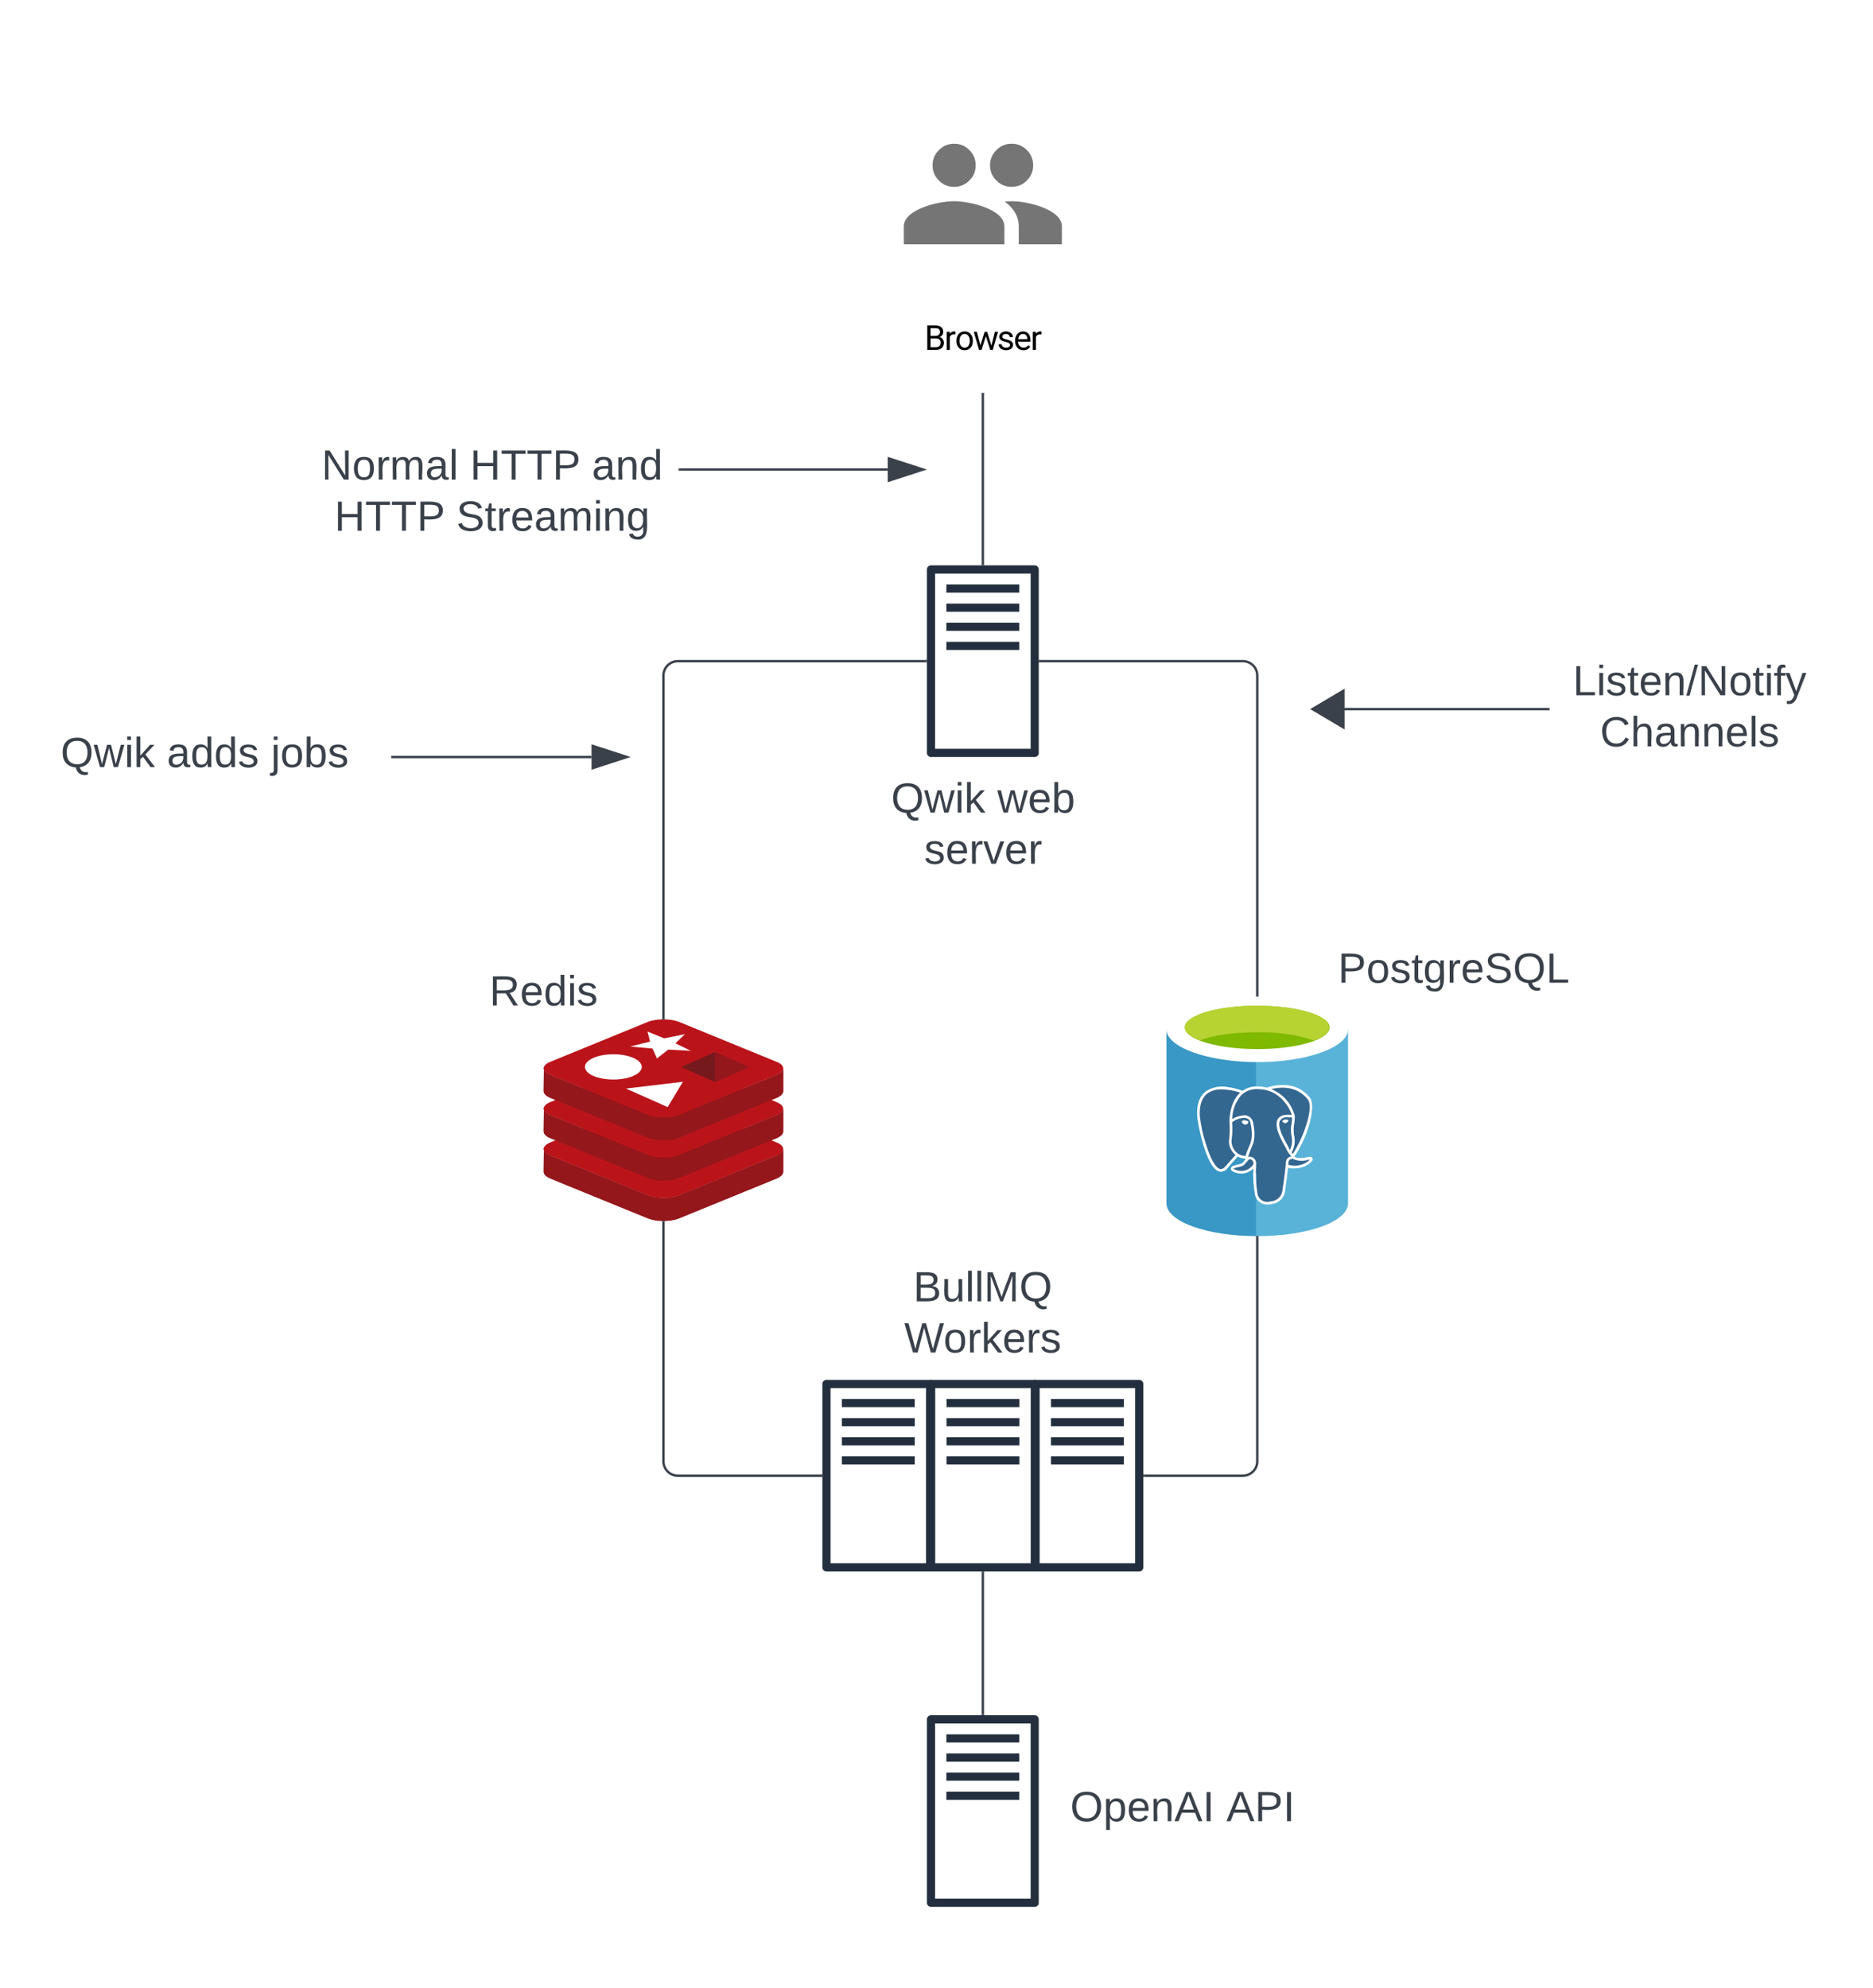 <svg xmlns="http://www.w3.org/2000/svg" xmlns:xlink="http://www.w3.org/1999/xlink" xmlns:lucid="lucid" width="782" height="830"><g transform="translate(-433 -204)" lucid:page-tab-id="0_0"><path d="M0 0h1500v1000H0z" fill="#fff"/><path d="M864.97 520h-43.24c-.98 0-1.73-.8-1.73-1.68v-76.64c0-.88.75-1.68 1.73-1.68h43.24c.98 0 1.73.8 1.73 1.68v76.64c0 .88-.75 1.68-1.73 1.68zm-41.56-3.44h39.9v-73.12h-39.9z" stroke="#fff" stroke-opacity="0" fill="#232f3e"/><path d="M828.12 447.98h30.44v3.4h-30.44V448zM828.12 455.97h30.44v3.4h-30.44v-3.4zM828.12 463.93h30.44v3.4h-30.44v-3.4zM828.12 471.92h30.44v3.4h-30.44v-3.4z" stroke="#fff" stroke-opacity="0" fill="#232f3e"/><use xlink:href="#a" transform="matrix(1,0,0,1,790,529) translate(15.056 14.222)"/><use xlink:href="#b" transform="matrix(1,0,0,1,790,529) translate(59.401 14.222)"/><use xlink:href="#c" transform="matrix(1,0,0,1,790,529) translate(28.858 35.556)"/><path d="M660 692.96c-.1 1.07.8 2.14 2.7 2.96l40.7 16.62c3.6 1.5 9.6 1.5 13.2 0l40.7-16.62c1.9-.82 2.8-1.9 2.7-2.96v-9.53c.1 1.04-.8 2.1-2.7 2.9l-40.7 16.62c-3.6 1.5-9.6 1.5-13.2 0l-40.7-16.62c-2.1-.88-3-2.07-2.6-3.2l-.1 9.83z" stroke="#000" stroke-opacity="0" fill="#ba141a"/><path d="M757.3 680.92c3.6 1.47 3.6 3.93 0 5.4l-40.7 16.65c-3.6 1.48-9.6 1.48-13.2 0l-40.7-16.65c-3.6-1.47-3.6-3.93 0-5.4l40.7-16.66c3.6-1.47 9.6-1.47 13.2 0l40.7 16.66z" stroke="#000" stroke-opacity="0" fill="#ba141a"/><path d="M660 676.13c-.1 1.07.8 2.14 2.7 2.96l40.7 16.6c3.6 1.5 9.6 1.5 13.2 0l40.7-16.6c1.9-.83 2.8-1.9 2.7-2.97v-9.53c.1 1.04-.8 2.1-2.7 2.9l-40.7 16.62c-3.6 1.5-9.6 1.5-13.2 0l-40.7-16.62c-2.1-.88-3-2.07-2.6-3.2l-.1 9.83z" stroke="#000" stroke-opacity="0" fill="#ba141a"/><path d="M757.3 664.1c3.6 1.46 3.6 3.92 0 5.4l-40.7 16.64c-3.6 1.48-9.6 1.48-13.2 0l-40.7-16.65c-3.6-1.48-3.6-3.94 0-5.4l40.7-16.67c3.6-1.47 9.6-1.47 13.2 0l40.7 16.66z" stroke="#000" stroke-opacity="0" fill="#ba141a"/><path d="M660 659.3c-.1 1.07.8 2.14 2.7 2.96l40.7 16.62c3.6 1.5 9.6 1.5 13.2 0l40.7-16.62c1.9-.82 2.8-1.9 2.7-2.96v-9.53c.1 1.04-.8 2.1-2.7 2.9l-40.7 16.62c-3.6 1.48-9.6 1.48-13.2 0l-40.7-16.63c-2.1-.88-3-2.07-2.6-3.2l-.1 9.83z" stroke="#000" stroke-opacity="0" fill="#ba141a"/><path d="M660 692.96c-.1 1.07.8 2.14 2.7 2.96l40.7 16.62c3.6 1.5 9.6 1.5 13.2 0l40.7-16.62c1.9-.82 2.8-1.9 2.7-2.96v-9.53c.1 1.04-.8 2.1-2.7 2.9l-40.7 16.62c-3.6 1.5-9.6 1.5-13.2 0l-40.7-16.62c-2.1-.88-3-2.07-2.6-3.2l-.1 9.83z" stroke="#000" stroke-opacity="0" fill="#93171b"/><path d="M660 676.13c-.1 1.07.8 2.14 2.7 2.96l40.7 16.6c3.6 1.5 9.6 1.5 13.2 0l40.7-16.6c1.9-.83 2.8-1.9 2.7-2.97v-9.53c.1 1.04-.8 2.1-2.7 2.9l-40.7 16.62c-3.6 1.5-9.6 1.5-13.2 0l-40.7-16.62c-2.1-.88-3-2.07-2.6-3.2l-.1 9.83z" stroke="#000" stroke-opacity="0" fill="#93171b"/><path d="M660 659.3c-.1 1.07.8 2.14 2.7 2.96l40.7 16.62c3.6 1.5 9.6 1.5 13.2 0l40.7-16.62c1.9-.82 2.8-1.9 2.7-2.96v-9.53c.1 1.04-.8 2.1-2.7 2.9l-40.7 16.62c-3.6 1.48-9.6 1.48-13.2 0l-40.7-16.63c-2.1-.88-3-2.07-2.6-3.2l-.1 9.83z" stroke="#000" stroke-opacity="0" fill="#93171b"/><path d="M757.3 647.26c3.6 1.47 3.6 3.93 0 5.4l-40.7 16.66c-3.6 1.47-9.6 1.47-13.2 0l-40.7-16.66c-3.6-1.47-3.6-3.93 0-5.4l40.7-16.65c3.6-1.47 9.6-1.47 13.2 0l40.7 16.66z" stroke="#000" stroke-opacity="0" fill="#ba141a"/><path d="M697.5 653.1c-4.66 2.05-12.17 2.05-16.82 0-4.63-2.07-4.63-5.4 0-7.47 4.65-2.06 12.16-2.06 16.8 0 4.64 2.07 4.64 5.4 0 7.47zM694.33 658.4l23.8-2.83-6.38 10.57-17.42-7.74z" stroke="#000" stroke-opacity="0" fill="#fff"/><path d="M731.62 655.74l-14.23-6.32 14.22-6.32v12.64z" stroke="#000" stroke-opacity="0" fill="#76191c"/><path d="M705.44 641.7l-9.3-.84 8.27-2.08-1.08-4.18 7 2.85 8.62-1.75-3.95 3.82 6.4 3.12-9.4-.5-4.7 3.68-1.86-4.13z" stroke="#000" stroke-opacity="0" fill="#fff"/><path d="M745.85 649.42l-14.23-6.32v12.64l14.23-6.32z" fill="#93171b"/><path d="M864.97 1000h-43.24c-.98 0-1.73-.8-1.73-1.68v-76.64c0-.88.75-1.68 1.73-1.68h43.24c.98 0 1.73.8 1.73 1.68v76.64c0 .88-.75 1.68-1.73 1.68zm-41.56-3.44h39.9v-73.12h-39.9z" stroke="#fff" stroke-opacity="0" fill="#232f3e"/><path d="M828.12 927.98h30.44v3.4h-30.44V928zM828.12 935.97h30.44v3.4h-30.44v-3.4zM828.12 943.93h30.44v3.4h-30.44v-3.4zM828.12 951.9h30.44v3.42h-30.44v-3.4z" stroke="#fff" stroke-opacity="0" fill="#232f3e"/><path d="M920 633.68v72.6c0 7.68 16.98 13.72 37.82 13.72v-86.32z" stroke="#000" stroke-opacity="0" stroke-width="1.32" fill="#3998c5"/><path d="M957.4 720h.63c21 0 37.8-6.04 37.8-13.73v-72.6H957.4z" stroke="#000" stroke-opacity="0" stroke-width="1.32" fill="#59b3d8"/><path d="M995.83 633.68c0 7.45-16.98 13.68-37.84 13.68-20.8 0-38-6.24-38-13.68 0-7.44 17-13.68 37.84-13.68 20.78 0 38 6.24 38 13.68" stroke="#000" stroke-opacity="0" stroke-width="1.32" fill="#fff"/><path d="M988.14 632.88c0 5.03-13.54 9.05-30.1 9.05-16.63 0-30.36-4.02-30.36-9.05 0-5.04 13.55-9.06 30.1-9.06 16.64 0 30.36 4.02 30.36 9.06" stroke="#000" stroke-opacity="0" stroke-width="1.32" fill="#7fb900"/><path d="M981.68 638.3c4.04-1.58 6.27-3.4 6.27-5.42 0-5.03-13.56-9.06-30.13-9.06-16.58 0-30.14 4.03-30.14 9.06 0 2 2.42 4.02 6.27 5.43 5.48-2.2 14.16-3.4 23.87-3.4 8.5-.18 15.72.84 23.86 3.4" stroke="#000" stroke-opacity="0" stroke-width="1.32" fill="#b7d332"/><path d="M979.25 687.64c-6.04 1.22-6.47-.82-6.47-.82 6.37-9.38 9-21.28 6.75-24.2-6.28-7.92-17.08-4.18-17.27-4.08h-.05c-1.4-.24-2.6-.4-4-.4-2.4-.13-4.44.5-6.37 1.9 0 0-19.3-7.9-18.4 9.92.18 3.84 5.47 28.8 11.74 21.23 2.32-2.73 4.53-5.06 4.53-5.06 1.18.77 2.4 1.07 3.83.97l.14-.1c-.05.4-.05.7 0 1.08-1.6 1.8-1.13 2.14-4.4 2.77-3.25.68-1.3 1.9-.1 2.18 2.85.93 5.72 0 7.47-2.38l-.1.4c.95 1.9 1.23 3.73 1 5.82-.2 2-.1 3.7.37 5.64.53 1.32 1.05 4.38 5.3 3.5 3.16-.33 5.57-2.86 5.66-6.02.2-2.33.62-2 .62-4.08l.33-1.02c.38-3.16.1-4.18 2.27-3.7l.52.06c1.78.05 3.34-.2 5-.83 2.68-1.25 4.24-3.3 1.6-2.76z" stroke="#000" stroke-opacity="0" stroke-width="1.32" fill="#336790"/><path d="M953.82 671.96c-.28-.15-.55-.23-.87-.27-.45-.1-.87-.05-1.28.17-.1.07-.18.18-.2.3-.06.4.54 1.16 1.3 1.26l.17.02c.56 0 1.03-.3 1.27-.82l.03-.07c.03-.12 0-.38-.4-.6zM970.45 671.34c-.3-.07-.56-.07-.86-.02-.64.1-1.24.37-1.2.73l.02.04c.2.45.65.73 1.16.73h.17c.34-.07.62-.22.85-.48.2-.17.3-.4.32-.65-.02-.17-.2-.3-.47-.36z" stroke="#000" stroke-opacity="0" stroke-width="1.32" fill="#fff"/><path d="M981.04 687.56c-.3-.9-1.55-.64-1.98-.54-4.2.9-5.4 0-5.65-.2 3.15-4.8 5.13-9.22 6.58-14.7 1.16-4.7 1.1-8.38-.05-9.87-2.7-3.4-6.38-5.24-10.68-5.3-2.56-.1-4.68.2-7.1.96l-.1.06H962l-.1.05c-1.3-.34-2.4-.5-3.76-.5-2.37-.1-4.4.5-6.37 1.8-2.08-.74-3.92-1.24-6.1-1.54-3.23-.6-6.22-.05-9.02 1.65-2.8 2-4.1 5.54-3.82 10.52.1 2.4 3.57 21.23 9.03 23.03 1.45.4 2.95-.2 3.72-1.45 1.93-2.34 3.77-4.24 4.2-4.73 1.02.54 2.03.8 3.2.84v.3c-.2.26-.4.5-.54.7-.77.96-.92 1.16-3.28 1.65-.97.2-2.23.55-2.27 1.5 0 .95 1.3 1.54 2.1 1.74 2.67.84 5.37.2 7.3-1.75-.2 3.94 0 7.28.73 11.2.63 2.3 2.6 3.85 5.02 3.85.6 0 1.12-.05 1.7-.2 3.18-.25 5.65-2.74 5.84-5.93.33-2 .96-6.83 1.2-9.27.77.25 1.45.35 2.27.3 1.7.05 3.14-.25 4.73-.85 1.5-.75 3.63-2.2 3.24-3.3zm-11.2 2.6c-.15 1.34-.93 7.97-1.36 10.3-.1 2.75-2.22 4.9-4.98 5.04-2.22.75-4.63-.4-5.36-2.64-.05-.1-.05-.2-.1-.35-.72-4.52-.86-8.4-.57-13.04 0-.05 0-.15-.05-.25-.05-.14-.05-.3-.1-.5-.24-.7-.68-1.24-1.4-1.6l-.05-.03c-.53-.3-1.16-.35-1.74-.1.2-.85.4-1.5.73-2.3l.1-.3.43-1.04c.9-2 2.1-4.64.8-10.72-.04-.1-.04-.14-.04-.24-.48-2-2.46-3.24-4.44-2.74-1.6.2-2.9.65-4.25 1.5.1-3.8 1.3-6.98 3.72-9.92 1.92-1.84 4.24-2.74 6.94-2.6 4.1 0 7.63 1.55 10.44 4.54 1.78 1.9 3 3.8 3.8 6.28-2.84-.35-4.77.15-5.74 1.5-1.98 2.9 1.16 8.57 2.7 11.3.3.46.54.96.64 1.16.43 1 .9 1.74 1.64 2.6.2.24.34.44.53.74H972c-.82.25-2.3.64-2.17 3.43zm-27.64 1.74c-1.8-.6-3.82-4.24-5.7-10.27-1.3-4.03-2.08-7.52-2.56-11.76-.24-4.58.87-7.82 3.33-9.57 1.84-1.14 3.72-1.64 5.85-1.54 2.75.05 5.07.45 7.63 1.34-.1.1-.24.2-.34.35-4.24 4.24-4.1 11.56-4.1 11.86v.06c.2 2.4.15 4.5-.1 6.88-.38 2.34.3 4.54 2 6.28.23.25.43.4.67.6-.68.75-2.37 2.54-4.16 4.68-.86 1-1.68 1.4-2.5 1.1zm5.07-12.56c.3-2.4.34-4.5.15-6.88 1.7-1.3 3.53-1.9 5.65-1.74 1.1.15 1.93 1 2.03 2.1 1.25 5.72.2 8.1-.73 10.06-.14.35-.33.75-.43 1.1l-.15.3c-.3.74-.54 1.44-.73 2.24-1.6 0-3-.6-4.1-1.75-1.4-1.5-2-3.4-1.7-5.43zm6.77 9.02c.05 0 .05-.05.1-.05.23-.4.77-.54 1.2-.3l.1.06c.77.4 1.1 1.4.72 2.2-1.6 2.2-4.3 3.03-6.86 2.2-.48-.1-.92-.3-1.3-.6.43-.3.87-.46 1.35-.5 2.66-.56 3.04-.9 3.9-2.05.25-.24.5-.54.84-.94zm16.95-5.43c-.1-.25-.35-.65-.64-1.25h-.04c-1.3-2.34-4.4-7.82-2.76-10.1.82-.96 1.98-1.36 3.2-1.16.62 0 1.1 0 1.73.1 0 .8-.1 1.5-.2 2.3-.2.84-.25 1.6-.3 2.43 0 1 .05 1.8.2 2.75.48 2.14.3 4.08-.63 6.08-.24-.4-.4-.7-.58-1.15zm7.58-9.97c-1.45 4.74-3.2 8.52-5.8 12.76-.1-.15-.2-.3-.34-.45l-.1-.2h-.04c1.25-2.3 1.6-4.68 1-7.23-.13-.9-.18-1.64-.18-2.54.05-.84.1-1.5.24-2.34.2-.95.24-1.8.24-2.8 0-.14.05-.24 0-.34-1.45-5.23-4.83-9.12-9.85-11.2 9.03-2.2 13.67 2.23 15.26 4.27 1.22 1.54 1.07 5.13-.42 10.06zm-6.24 14.8c.15 0 .25-.05.4-.1.1.05.18.15.28.2 2.08.85 4.15.95 6.28.25.2-.04.4-.1.58-.1-.72.8-1.5 1.4-2.56 1.8-2.08.9-4.06 1.05-6.23.46-.16-.05-.16-.1-.16-.1-.14-1.95.63-2.15 1.4-2.4z" stroke="#000" stroke-opacity="0" stroke-width="1.32" fill="#fff"/><g filter="url(#d)"><path d="M799.35 242a2 2 0 0 1 2-2h84a2 2 0 0 1 2 2v124a2 2 0 0 1-2 2h-84a2 2 0 0 1-2-2z" fill="#fff"/><path d="M855.35 281c2.5 0 4.6-.88 6.36-2.64 1.77-1.75 2.65-3.87 2.65-6.36 0-2.5-.88-4.6-2.64-6.36-1.74-1.76-3.86-2.64-6.35-2.64-2.5 0-4.6.88-6.36 2.64-1.77 1.75-2.65 3.87-2.65 6.36 0 2.5.88 4.6 2.64 6.36 1.74 1.76 3.86 2.64 6.35 2.64zm-24 0c2.5 0 4.6-.88 6.36-2.64 1.77-1.75 2.65-3.87 2.65-6.36 0-2.5-.88-4.6-2.64-6.36-1.74-1.76-3.86-2.64-6.35-2.64-2.5 0-4.6.88-6.36 2.64-1.77 1.75-2.65 3.87-2.65 6.36 0 2.5.88 4.6 2.64 6.36 1.74 1.76 3.86 2.64 6.35 2.64zm0 6c-7 0-21 3.5-21 10.5v7.5h42v-7.5c0-7-14-10.5-21-10.5zm24 0c-.87 0-1.86.06-2.9.15 3.47 2.52 5.9 5.9 5.9 10.35v7.5h18v-7.5c0-7-14-10.5-21-10.5zm0 0" fill="#757575"/><use xlink:href="#e" transform="matrix(1,0,0,1,799.35,321) translate(19.621 28.058)"/></g><path d="M843.35 439.5v-71" stroke="#3a414a" fill="none"/><path d="M843.85 440h-1v-.5h1zM843.85 368.5h-1v-.5h1z" stroke="#3a414a" stroke-width=".05" fill="#3a414a"/><path d="M957.92 619.5V486a6 6 0 0 0-6-6H867.2" stroke="#3a414a" fill="none"/><path d="M958.42 620.04l-.58-.04-.42.02v-.53h1zM867.2 480.5h-.5v-1h.5z" stroke="#3a414a" stroke-width=".05" fill="#3a414a"/><path d="M710 629.2V486a6 6 0 0 1 6-6h103.5" stroke="#3a414a" fill="none"/><path d="M710.5 629.7l-1-.02v-.5h1zM820 480.5h-.5v-1h.5z" stroke="#3a414a" stroke-width=".05" fill="#3a414a"/><path d="M821.32 860h-43.24c-.98 0-1.73-.8-1.73-1.68v-76.64c0-.88.75-1.68 1.73-1.68h43.24c.98 0 1.73.8 1.73 1.68v76.64c0 .88-.75 1.68-1.73 1.68zm-41.56-3.44h39.88v-73.12h-39.88z" stroke="#fff" stroke-opacity="0" fill="#232f3e"/><path d="M784.47 787.98h30.44v3.4h-30.43V788zM784.47 795.97h30.44v3.4h-30.43v-3.4zM784.47 803.93h30.44v3.4h-30.43v-3.4zM784.47 811.9h30.44v3.42h-30.43v-3.4zM865.02 860h-43.24c-.98 0-1.73-.8-1.73-1.68v-76.64c0-.88.75-1.68 1.73-1.68h43.24c.98 0 1.73.8 1.73 1.68v76.64c0 .88-.75 1.68-1.73 1.68zm-41.56-3.44h39.88v-73.12h-39.88z" stroke="#fff" stroke-opacity="0" fill="#232f3e"/><path d="M828.17 787.98h30.44v3.4h-30.43V788zM828.17 795.97h30.44v3.4h-30.43v-3.4zM828.17 803.93h30.44v3.4h-30.43v-3.4zM828.17 811.9h30.44v3.42h-30.43v-3.4zM908.62 860h-43.24c-.98 0-1.73-.8-1.73-1.68v-76.64c0-.88.75-1.68 1.73-1.68h43.24c.98 0 1.73.8 1.73 1.68v76.64c0 .88-.75 1.68-1.73 1.68zm-41.56-3.44h39.88v-73.12h-39.88z" stroke="#fff" stroke-opacity="0" fill="#232f3e"/><path d="M871.77 787.98h30.44v3.4h-30.43V788zM871.77 795.97h30.44v3.4h-30.43v-3.4zM871.77 803.93h30.44v3.4h-30.43v-3.4zM871.77 811.9h30.44v3.42h-30.43v-3.4z" stroke="#fff" stroke-opacity="0" fill="#232f3e"/><path d="M910.85 820h41.07a6 6 0 0 0 6-6v-93.5" stroke="#3a414a" fill="none"/><path d="M910.86 820.5h-.5v-1h.5zM958.42 720.5h-1v-.5h.6l.4-.02z" stroke="#3a414a" stroke-width=".05" fill="#3a414a"/><path d="M775.85 820H716a6 6 0 0 1-6-6V713.98" stroke="#3a414a" fill="none"/><path d="M776.35 820.5h-.5v-1h.5zM710.5 713.48v.5h-1v-.5z" stroke="#3a414a" stroke-width=".05" fill="#3a414a"/><path d="M600 615.5a6 6 0 0 1 6-6h108a6 6 0 0 1 6 6v8a6 6 0 0 1-6 6H606a6 6 0 0 1-6-6z" stroke="#000" stroke-opacity="0" fill="#fff" fill-opacity="0"/><use xlink:href="#f" transform="matrix(1,0,0,1,600,609.5) translate(37.333 14.222)"/><path d="M980 606a6 6 0 0 1 6-6h108a6 6 0 0 1 6 6v8a6 6 0 0 1-6 6H986a6 6 0 0 1-6-6z" stroke="#000" stroke-opacity="0" fill="#fff" fill-opacity="0"/><use xlink:href="#g" transform="matrix(1,0,0,1,980,600) translate(11.63 14.222)"/><path d="M783.35 739a6 6 0 0 1 6-6h108a6 6 0 0 1 6 6v8a6 6 0 0 1-6 6h-108a6 6 0 0 1-6-6z" stroke="#000" stroke-opacity="0" fill="#fff" fill-opacity="0"/><use xlink:href="#h" transform="matrix(1,0,0,1,783.35,733) translate(30.938 14.222)"/><use xlink:href="#i" transform="matrix(1,0,0,1,783.35,733) translate(27.16 35.556)"/><path d="M560 396a6 6 0 0 1 6-6h144.35a6 6 0 0 1 6 6v8a6 6 0 0 1-6 6H566a6 6 0 0 1-6-6z" stroke="#000" stroke-opacity="0" fill="#fff" fill-opacity="0"/><use xlink:href="#j" transform="matrix(1,0,0,1,560,390) translate(7.241 14.222)"/><use xlink:href="#k" transform="matrix(1,0,0,1,560,390) translate(69.265 14.222)"/><use xlink:href="#l" transform="matrix(1,0,0,1,560,390) translate(120.13 14.222)"/><use xlink:href="#m" transform="matrix(1,0,0,1,560,390) translate(12.648 35.556)"/><use xlink:href="#n" transform="matrix(1,0,0,1,560,390) translate(63.512 35.556)"/><path d="M1060 486a6 6 0 0 1 6-6h144.35a6 6 0 0 1 6 6v8a6 6 0 0 1-6 6H1066a6 6 0 0 1-6-6z" stroke="#000" stroke-opacity="0" fill="#fff" fill-opacity="0"/><use xlink:href="#o" transform="matrix(1,0,0,1,1060,480) translate(29.685 14.222)"/><use xlink:href="#p" transform="matrix(1,0,0,1,1060,480) translate(41.019 35.556)"/><path d="M716.85 400h86.77" stroke="#3a414a" fill="none"/><path d="M716.86 400.5h-.5v-1h.5z" stroke="#3a414a" stroke-width=".05" fill="#3a414a"/><path d="M818.38 400l-14.26 4.63v-9.26z" stroke="#3a414a" fill="#3a414a"/><path d="M986.87 500h92.63" stroke="#3a414a" fill="none"/><path d="M980.98 500l12.9-7.64v15.28z" stroke="#3a414a" fill="#3a414a"/><path d="M1079.5 500h.5M843.35 919.5v-59" stroke="#3a414a" fill="none"/><path d="M843.85 920h-1v-.5h1zM843.85 860.5h-1v-.5h1z" stroke="#3a414a" stroke-width=".05" fill="#3a414a"/><path d="M440 516a6 6 0 0 1 6-6h144.35a6 6 0 0 1 6 6v8a6 6 0 0 1-6 6H446a6 6 0 0 1-6-6z" stroke="#000" stroke-opacity="0" fill="#fff" fill-opacity="0"/><g><use xlink:href="#q" transform="matrix(1,0,0,1,440,510) translate(18.327 14.222)"/><use xlink:href="#r" transform="matrix(1,0,0,1,440,510) translate(62.673 14.222)"/><use xlink:href="#s" transform="matrix(1,0,0,1,440,510) translate(106.13 14.222)"/></g><path d="M596.85 520h83.12" stroke="#3a414a" fill="none"/><path d="M596.86 520.5h-.5v-1h.5z" stroke="#3a414a" stroke-width=".05" fill="#3a414a"/><path d="M694.73 520l-14.26 4.63v-9.26z" stroke="#3a414a" fill="#3a414a"/><path d="M866.75 956a6 6 0 0 1 6-6h108a6 6 0 0 1 6 6v8a6 6 0 0 1-6 6h-108a6 6 0 0 1-6-6z" stroke="#000" stroke-opacity="0" fill="#fff" fill-opacity="0"/><g><use xlink:href="#t" transform="matrix(1,0,0,1,866.75,950) translate(13.086 14.222)"/><use xlink:href="#u" transform="matrix(1,0,0,1,866.75,950) translate(78.272 14.222)"/></g><defs><path fill="#3a414a" d="M140-251c81 0 123 46 123 126C263-53 228-8 163 1c7 30 30 48 69 40v23c-55 16-95-15-103-61C56-3 17-48 17-125c0-80 42-126 123-126zm0 227c63 0 89-41 89-101s-29-99-89-99c-61 0-89 39-89 99S79-25 140-24" id="v"/><path fill="#3a414a" d="M206 0h-36l-40-164L89 0H53L-1-190h32L70-26l43-164h34l41 164 42-164h31" id="w"/><path fill="#3a414a" d="M24-231v-30h32v30H24zM24 0v-190h32V0H24" id="x"/><path fill="#3a414a" d="M143 0L79-87 56-68V0H24v-261h32v163l83-92h37l-77 82L181 0h-38" id="y"/><g id="a"><use transform="matrix(0.049,0,0,0.049,0,0)" xlink:href="#v"/><use transform="matrix(0.049,0,0,0.049,13.827,0)" xlink:href="#w"/><use transform="matrix(0.049,0,0,0.049,26.617,0)" xlink:href="#x"/><use transform="matrix(0.049,0,0,0.049,30.519,0)" xlink:href="#y"/></g><path fill="#3a414a" d="M100-194c63 0 86 42 84 106H49c0 40 14 67 53 68 26 1 43-12 49-29l28 8c-11 28-37 45-77 45C44 4 14-33 15-96c1-61 26-98 85-98zm52 81c6-60-76-77-97-28-3 7-6 17-6 28h103" id="z"/><path fill="#3a414a" d="M115-194c53 0 69 39 70 98 0 66-23 100-70 100C84 3 66-7 56-30L54 0H23l1-261h32v101c10-23 28-34 59-34zm-8 174c40 0 45-34 45-75 0-40-5-75-45-74-42 0-51 32-51 76 0 43 10 73 51 73" id="A"/><g id="b"><use transform="matrix(0.049,0,0,0.049,0,0)" xlink:href="#w"/><use transform="matrix(0.049,0,0,0.049,12.79,0)" xlink:href="#z"/><use transform="matrix(0.049,0,0,0.049,22.667,0)" xlink:href="#A"/></g><path fill="#3a414a" d="M135-143c-3-34-86-38-87 0 15 53 115 12 119 90S17 21 10-45l28-5c4 36 97 45 98 0-10-56-113-15-118-90-4-57 82-63 122-42 12 7 21 19 24 35" id="B"/><path fill="#3a414a" d="M114-163C36-179 61-72 57 0H25l-1-190h30c1 12-1 29 2 39 6-27 23-49 58-41v29" id="C"/><path fill="#3a414a" d="M108 0H70L1-190h34L89-25l56-165h34" id="D"/><g id="c"><use transform="matrix(0.049,0,0,0.049,0,0)" xlink:href="#B"/><use transform="matrix(0.049,0,0,0.049,8.889,0)" xlink:href="#z"/><use transform="matrix(0.049,0,0,0.049,18.765,0)" xlink:href="#C"/><use transform="matrix(0.049,0,0,0.049,24.642,0)" xlink:href="#D"/><use transform="matrix(0.049,0,0,0.049,33.531,0)" xlink:href="#z"/><use transform="matrix(0.049,0,0,0.049,43.407,0)" xlink:href="#C"/></g><path d="M1160-420C1159-145 963 0 674 0H169v-1456h476c294-1 476 112 476 388 0 153-99 253-216 302 146 38 255 167 255 346zM678-157c171 2 289-95 289-261 0-175-95-263-286-263H361v524h317zm250-912c-2-172-104-229-283-229H361v463h290c157 3 278-84 277-234" id="E"/><path d="M663-916c-163-27-288 18-338 148V0H140v-1082h180l3 125c61-97 147-145 258-145 36 0 63 5 82 14v172" id="F"/><path d="M584 20C278 26 81-227 91-551c10-320 175-545 491-551 308-5 503 247 494 573-9 322-175 543-492 549zm-2-970c-208 0-305 185-305 421 0 216 106 398 307 398 211 0 307-186 307-420 0-214-109-399-309-399" id="G"/><path d="M1098-255l208-827h185L1176 0h-150L763-820 507 0H357L43-1082h184l213 810 252-810h149" id="H"/><path d="M538-131c121 0 232-49 232-156 0-50-20-88-56-117-73-60-334-92-420-143-92-55-162-110-162-238 0-190 192-317 400-317 223 0 414 129 413 338H759c0-108-110-186-227-186-119 0-215 53-215 159 0 45 18 78 53 101 76 52 331 90 416 139 98 57 169 115 169 251C955-92 760 20 538 20c-176 0-314-68-386-174-38-55-57-115-57-179h185c6 129 116 202 258 202" id="I"/><path d="M599-131c141 0 220-65 285-146l113 88C906-50 770 20 589 20 281 21 93-214 93-545c0-223 93-397 233-485 74-48 154-72 240-72 300 2 449 218 445 537v77H278c0 197 129 357 321 357zm227-509c-3-180-88-310-260-310-170 0-264 140-282 310h542" id="J"/><g id="e"><use transform="matrix(0.007,0,0,0.007,0,0)" xlink:href="#E"/><use transform="matrix(0.007,0,0,0.007,8.301,0)" xlink:href="#F"/><use transform="matrix(0.007,0,0,0.007,12.683,0)" xlink:href="#G"/><use transform="matrix(0.007,0,0,0.007,20.287,0)" xlink:href="#H"/><use transform="matrix(0.007,0,0,0.007,30.308,0)" xlink:href="#I"/><use transform="matrix(0.007,0,0,0.007,37.183,0)" xlink:href="#J"/><use transform="matrix(0.007,0,0,0.007,44.247,0)" xlink:href="#F"/></g><filter id="d" filterUnits="objectBoundingBox" x="-.02" y="0" width="1.03" height="1.02"><feOffset result="offOut" in="SourceAlpha" dy="1"/><feGaussianBlur result="blurOut" in="offOut" stdDeviation=".75"/><feColorMatrix result="colorOut" in="blurOut" values="0 0 0 0 0 0 0 0 0 0 0 0 0 0 0 0 0 0 0.4 0"/><feBlend in="SourceGraphic" in2="colorOut"/></filter><path fill="#3a414a" d="M233-177c-1 41-23 64-60 70L243 0h-38l-65-103H63V0H30v-248c88 3 205-21 203 71zM63-129c60-2 137 13 137-47 0-61-80-42-137-45v92" id="K"/><path fill="#3a414a" d="M85-194c31 0 48 13 60 33l-1-100h32l1 261h-30c-2-10 0-23-3-31C134-8 116 4 85 4 32 4 16-35 15-94c0-66 23-100 70-100zm9 24c-40 0-46 34-46 75 0 40 6 74 45 74 42 0 51-32 51-76 0-42-9-74-50-73" id="L"/><g id="f"><use transform="matrix(0.049,0,0,0.049,0,0)" xlink:href="#K"/><use transform="matrix(0.049,0,0,0.049,12.79,0)" xlink:href="#z"/><use transform="matrix(0.049,0,0,0.049,22.667,0)" xlink:href="#L"/><use transform="matrix(0.049,0,0,0.049,32.543,0)" xlink:href="#x"/><use transform="matrix(0.049,0,0,0.049,36.444,0)" xlink:href="#B"/></g><path fill="#3a414a" d="M30-248c87 1 191-15 191 75 0 78-77 80-158 76V0H30v-248zm33 125c57 0 124 11 124-50 0-59-68-47-124-48v98" id="M"/><path fill="#3a414a" d="M100-194c62-1 85 37 85 99 1 63-27 99-86 99S16-35 15-95c0-66 28-99 85-99zM99-20c44 1 53-31 53-75 0-43-8-75-51-75s-53 32-53 75 10 74 51 75" id="N"/><path fill="#3a414a" d="M59-47c-2 24 18 29 38 22v24C64 9 27 4 27-40v-127H5v-23h24l9-43h21v43h35v23H59v120" id="O"/><path fill="#3a414a" d="M177-190C167-65 218 103 67 71c-23-6-38-20-44-43l32-5c15 47 100 32 89-28v-30C133-14 115 1 83 1 29 1 15-40 15-95c0-56 16-97 71-98 29-1 48 16 59 35 1-10 0-23 2-32h30zM94-22c36 0 50-32 50-73 0-42-14-75-50-75-39 0-46 34-46 75s6 73 46 73" id="P"/><path fill="#3a414a" d="M185-189c-5-48-123-54-124 2 14 75 158 14 163 119 3 78-121 87-175 55-17-10-28-26-33-46l33-7c5 56 141 63 141-1 0-78-155-14-162-118-5-82 145-84 179-34 5 7 8 16 11 25" id="Q"/><path fill="#3a414a" d="M30 0v-248h33v221h125V0H30" id="R"/><g id="g"><use transform="matrix(0.049,0,0,0.049,0,0)" xlink:href="#M"/><use transform="matrix(0.049,0,0,0.049,11.852,0)" xlink:href="#N"/><use transform="matrix(0.049,0,0,0.049,21.728,0)" xlink:href="#B"/><use transform="matrix(0.049,0,0,0.049,30.617,0)" xlink:href="#O"/><use transform="matrix(0.049,0,0,0.049,35.556,0)" xlink:href="#P"/><use transform="matrix(0.049,0,0,0.049,45.432,0)" xlink:href="#C"/><use transform="matrix(0.049,0,0,0.049,51.309,0)" xlink:href="#z"/><use transform="matrix(0.049,0,0,0.049,61.185,0)" xlink:href="#Q"/><use transform="matrix(0.049,0,0,0.049,73.037,0)" xlink:href="#v"/><use transform="matrix(0.049,0,0,0.049,86.864,0)" xlink:href="#R"/></g><path fill="#3a414a" d="M160-131c35 5 61 23 61 61C221 17 115-2 30 0v-248c76 3 177-17 177 60 0 33-19 50-47 57zm-97-11c50-1 110 9 110-42 0-47-63-36-110-37v79zm0 115c55-2 124 14 124-45 0-56-70-42-124-44v89" id="S"/><path fill="#3a414a" d="M84 4C-5 8 30-112 23-190h32v120c0 31 7 50 39 49 72-2 45-101 50-169h31l1 190h-30c-1-10 1-25-2-33-11 22-28 36-60 37" id="T"/><path fill="#3a414a" d="M24 0v-261h32V0H24" id="U"/><path fill="#3a414a" d="M240 0l2-218c-23 76-54 145-80 218h-23L58-218 59 0H30v-248h44l77 211c21-75 51-140 76-211h43V0h-30" id="V"/><g id="h"><use transform="matrix(0.049,0,0,0.049,0,0)" xlink:href="#S"/><use transform="matrix(0.049,0,0,0.049,11.852,0)" xlink:href="#T"/><use transform="matrix(0.049,0,0,0.049,21.728,0)" xlink:href="#U"/><use transform="matrix(0.049,0,0,0.049,25.63,0)" xlink:href="#U"/><use transform="matrix(0.049,0,0,0.049,29.531,0)" xlink:href="#V"/><use transform="matrix(0.049,0,0,0.049,44.296,0)" xlink:href="#v"/></g><path fill="#3a414a" d="M266 0h-40l-56-210L115 0H75L2-248h35L96-30l15-64 43-154h32l59 218 59-218h35" id="W"/><g id="i"><use transform="matrix(0.049,0,0,0.049,0,0)" xlink:href="#W"/><use transform="matrix(0.049,0,0,0.049,16.395,0)" xlink:href="#N"/><use transform="matrix(0.049,0,0,0.049,26.272,0)" xlink:href="#C"/><use transform="matrix(0.049,0,0,0.049,32.148,0)" xlink:href="#y"/><use transform="matrix(0.049,0,0,0.049,41.037,0)" xlink:href="#z"/><use transform="matrix(0.049,0,0,0.049,50.914,0)" xlink:href="#C"/><use transform="matrix(0.049,0,0,0.049,56.79,0)" xlink:href="#B"/></g><path fill="#3a414a" d="M190 0L58-211 59 0H30v-248h39L202-35l-2-213h31V0h-41" id="X"/><path fill="#3a414a" d="M210-169c-67 3-38 105-44 169h-31v-121c0-29-5-50-35-48C34-165 62-65 56 0H25l-1-190h30c1 10-1 24 2 32 10-44 99-50 107 0 11-21 27-35 58-36 85-2 47 119 55 194h-31v-121c0-29-5-49-35-48" id="Y"/><path fill="#3a414a" d="M141-36C126-15 110 5 73 4 37 3 15-17 15-53c-1-64 63-63 125-63 3-35-9-54-41-54-24 1-41 7-42 31l-33-3c5-37 33-52 76-52 45 0 72 20 72 64v82c-1 20 7 32 28 27v20c-31 9-61-2-59-35zM48-53c0 20 12 33 32 33 41-3 63-29 60-74-43 2-92-5-92 41" id="Z"/><g id="j"><use transform="matrix(0.049,0,0,0.049,0,0)" xlink:href="#X"/><use transform="matrix(0.049,0,0,0.049,12.79,0)" xlink:href="#N"/><use transform="matrix(0.049,0,0,0.049,22.667,0)" xlink:href="#C"/><use transform="matrix(0.049,0,0,0.049,28.543,0)" xlink:href="#Y"/><use transform="matrix(0.049,0,0,0.049,43.309,0)" xlink:href="#Z"/><use transform="matrix(0.049,0,0,0.049,53.185,0)" xlink:href="#U"/></g><path fill="#3a414a" d="M197 0v-115H63V0H30v-248h33v105h134v-105h34V0h-34" id="aa"/><path fill="#3a414a" d="M127-220V0H93v-220H8v-28h204v28h-85" id="ab"/><g id="k"><use transform="matrix(0.049,0,0,0.049,0,0)" xlink:href="#aa"/><use transform="matrix(0.049,0,0,0.049,12.79,0)" xlink:href="#ab"/><use transform="matrix(0.049,0,0,0.049,23.605,0)" xlink:href="#ab"/><use transform="matrix(0.049,0,0,0.049,34.42,0)" xlink:href="#M"/></g><path fill="#3a414a" d="M117-194c89-4 53 116 60 194h-32v-121c0-31-8-49-39-48C34-167 62-67 57 0H25l-1-190h30c1 10-1 24 2 32 11-22 29-35 61-36" id="ac"/><g id="l"><use transform="matrix(0.049,0,0,0.049,0,0)" xlink:href="#Z"/><use transform="matrix(0.049,0,0,0.049,9.877,0)" xlink:href="#ac"/><use transform="matrix(0.049,0,0,0.049,19.753,0)" xlink:href="#L"/></g><g id="m"><use transform="matrix(0.049,0,0,0.049,0,0)" xlink:href="#aa"/><use transform="matrix(0.049,0,0,0.049,12.79,0)" xlink:href="#ab"/><use transform="matrix(0.049,0,0,0.049,23.605,0)" xlink:href="#ab"/><use transform="matrix(0.049,0,0,0.049,34.42,0)" xlink:href="#M"/></g><g id="n"><use transform="matrix(0.049,0,0,0.049,0,0)" xlink:href="#Q"/><use transform="matrix(0.049,0,0,0.049,11.852,0)" xlink:href="#O"/><use transform="matrix(0.049,0,0,0.049,16.79,0)" xlink:href="#C"/><use transform="matrix(0.049,0,0,0.049,22.667,0)" xlink:href="#z"/><use transform="matrix(0.049,0,0,0.049,32.543,0)" xlink:href="#Z"/><use transform="matrix(0.049,0,0,0.049,42.42,0)" xlink:href="#Y"/><use transform="matrix(0.049,0,0,0.049,57.185,0)" xlink:href="#x"/><use transform="matrix(0.049,0,0,0.049,61.086,0)" xlink:href="#ac"/><use transform="matrix(0.049,0,0,0.049,70.963,0)" xlink:href="#P"/></g><path fill="#3a414a" d="M0 4l72-265h28L28 4H0" id="ad"/><path fill="#3a414a" d="M101-234c-31-9-42 10-38 44h38v23H63V0H32v-167H5v-23h27c-7-52 17-82 69-68v24" id="ae"/><path fill="#3a414a" d="M179-190L93 31C79 59 56 82 12 73V49c39 6 53-20 64-50L1-190h34L92-34l54-156h33" id="af"/><g id="o"><use transform="matrix(0.049,0,0,0.049,0,0)" xlink:href="#R"/><use transform="matrix(0.049,0,0,0.049,9.877,0)" xlink:href="#x"/><use transform="matrix(0.049,0,0,0.049,13.778,0)" xlink:href="#B"/><use transform="matrix(0.049,0,0,0.049,22.667,0)" xlink:href="#O"/><use transform="matrix(0.049,0,0,0.049,27.605,0)" xlink:href="#z"/><use transform="matrix(0.049,0,0,0.049,37.481,0)" xlink:href="#ac"/><use transform="matrix(0.049,0,0,0.049,47.358,0)" xlink:href="#ad"/><use transform="matrix(0.049,0,0,0.049,52.296,0)" xlink:href="#X"/><use transform="matrix(0.049,0,0,0.049,65.086,0)" xlink:href="#N"/><use transform="matrix(0.049,0,0,0.049,74.963,0)" xlink:href="#O"/><use transform="matrix(0.049,0,0,0.049,79.901,0)" xlink:href="#x"/><use transform="matrix(0.049,0,0,0.049,83.802,0)" xlink:href="#ae"/><use transform="matrix(0.049,0,0,0.049,88.741,0)" xlink:href="#af"/></g><path fill="#3a414a" d="M212-179c-10-28-35-45-73-45-59 0-87 40-87 99 0 60 29 101 89 101 43 0 62-24 78-52l27 14C228-24 195 4 139 4 59 4 22-46 18-125c-6-104 99-153 187-111 19 9 31 26 39 46" id="ag"/><path fill="#3a414a" d="M106-169C34-169 62-67 57 0H25v-261h32l-1 103c12-21 28-36 61-36 89 0 53 116 60 194h-32v-121c2-32-8-49-39-48" id="ah"/><g id="p"><use transform="matrix(0.049,0,0,0.049,0,0)" xlink:href="#ag"/><use transform="matrix(0.049,0,0,0.049,12.79,0)" xlink:href="#ah"/><use transform="matrix(0.049,0,0,0.049,22.667,0)" xlink:href="#Z"/><use transform="matrix(0.049,0,0,0.049,32.543,0)" xlink:href="#ac"/><use transform="matrix(0.049,0,0,0.049,42.42,0)" xlink:href="#ac"/><use transform="matrix(0.049,0,0,0.049,52.296,0)" xlink:href="#z"/><use transform="matrix(0.049,0,0,0.049,62.173,0)" xlink:href="#U"/><use transform="matrix(0.049,0,0,0.049,66.074,0)" xlink:href="#B"/></g><g id="q"><use transform="matrix(0.049,0,0,0.049,0,0)" xlink:href="#v"/><use transform="matrix(0.049,0,0,0.049,13.827,0)" xlink:href="#w"/><use transform="matrix(0.049,0,0,0.049,26.617,0)" xlink:href="#x"/><use transform="matrix(0.049,0,0,0.049,30.519,0)" xlink:href="#y"/></g><g id="r"><use transform="matrix(0.049,0,0,0.049,0,0)" xlink:href="#Z"/><use transform="matrix(0.049,0,0,0.049,9.877,0)" xlink:href="#L"/><use transform="matrix(0.049,0,0,0.049,19.753,0)" xlink:href="#L"/><use transform="matrix(0.049,0,0,0.049,29.63,0)" xlink:href="#B"/></g><path fill="#3a414a" d="M24-231v-30h32v30H24zM-9 49c24 4 33-6 33-30v-209h32V24c2 40-23 58-65 49V49" id="ai"/><g id="s"><use transform="matrix(0.049,0,0,0.049,0,0)" xlink:href="#ai"/><use transform="matrix(0.049,0,0,0.049,3.901,0)" xlink:href="#N"/><use transform="matrix(0.049,0,0,0.049,13.778,0)" xlink:href="#A"/><use transform="matrix(0.049,0,0,0.049,23.654,0)" xlink:href="#B"/></g><path fill="#3a414a" d="M140-251c81 0 123 46 123 126C263-46 219 4 140 4 59 4 17-45 17-125s42-126 123-126zm0 227c63 0 89-41 89-101s-29-99-89-99c-61 0-89 39-89 99S79-25 140-24" id="aj"/><path fill="#3a414a" d="M115-194c55 1 70 41 70 98S169 2 115 4C84 4 66-9 55-30l1 105H24l-1-265h31l2 30c10-21 28-34 59-34zm-8 174c40 0 45-34 45-75s-6-73-45-74c-42 0-51 32-51 76 0 43 10 73 51 73" id="ak"/><path fill="#3a414a" d="M205 0l-28-72H64L36 0H1l101-248h38L239 0h-34zm-38-99l-47-123c-12 45-31 82-46 123h93" id="al"/><path fill="#3a414a" d="M33 0v-248h34V0H33" id="am"/><g id="t"><use transform="matrix(0.049,0,0,0.049,0,0)" xlink:href="#aj"/><use transform="matrix(0.049,0,0,0.049,13.827,0)" xlink:href="#ak"/><use transform="matrix(0.049,0,0,0.049,23.704,0)" xlink:href="#z"/><use transform="matrix(0.049,0,0,0.049,33.58,0)" xlink:href="#ac"/><use transform="matrix(0.049,0,0,0.049,43.457,0)" xlink:href="#al"/><use transform="matrix(0.049,0,0,0.049,55.309,0)" xlink:href="#am"/></g><g id="u"><use transform="matrix(0.049,0,0,0.049,0,0)" xlink:href="#al"/><use transform="matrix(0.049,0,0,0.049,11.852,0)" xlink:href="#M"/><use transform="matrix(0.049,0,0,0.049,23.704,0)" xlink:href="#am"/></g></defs></g></svg>